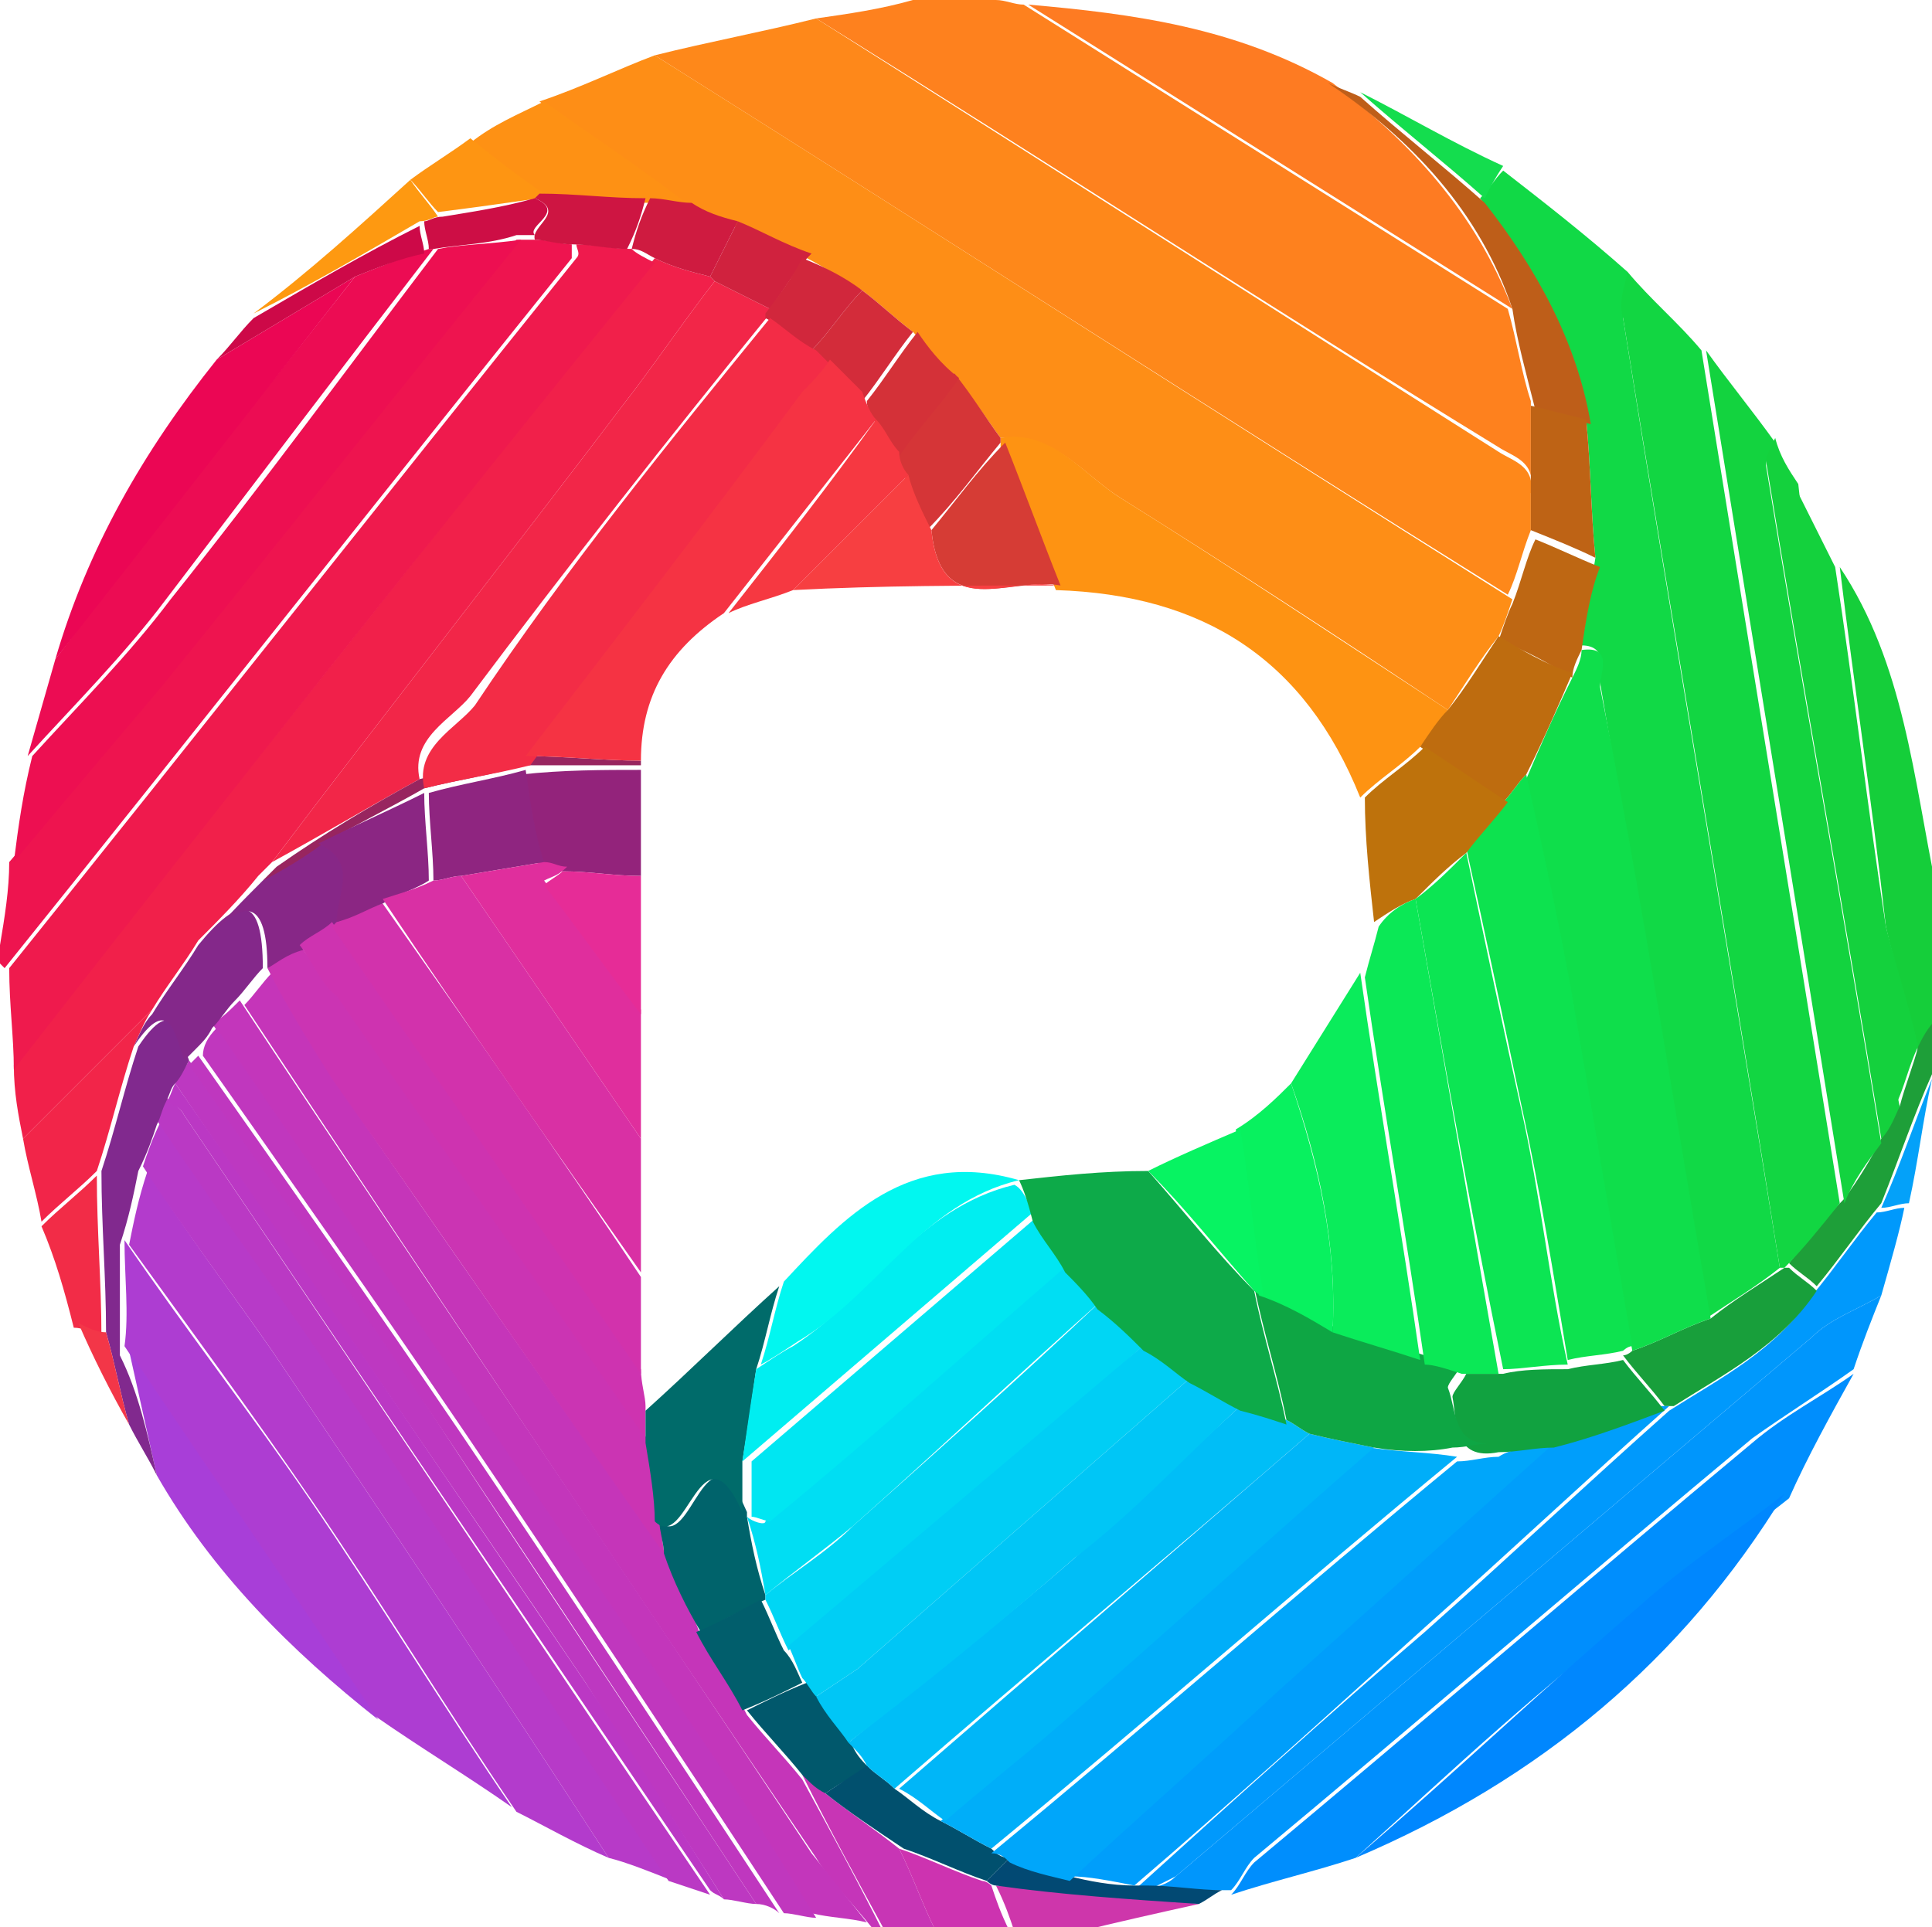 <?xml version="1.0" encoding="utf-8"?>
<!-- Generator: Adobe Illustrator 27.0.1, SVG Export Plug-In . SVG Version: 6.00 Build 0)  -->
<svg version="1.1" id="Capa_1" xmlns="http://www.w3.org/2000/svg" xmlns:xlink="http://www.w3.org/1999/xlink" x="0px" y="0px"
	 viewBox="0 0 41.9 41.8" style="enable-background:new 0 0 41.9 41.8;" xml:space="preserve">
<style type="text/css">
	.st0{fill:#FE811E;}
	.st1{fill:#EE144F;}
	.st2{fill:#C535B9;}
	.st3{fill:#15CE3A;}
	.st4{fill:#1E9F39;}
	.st5{fill:#C835B5;}
	.st6{fill:#CD33B0;}
	.st7{fill:#CE36AB;}
	.st8{fill:#7FD5F7;}
	.st9{fill:#46CAC4;}
	.st10{fill:#4AD19A;}
	.st11{fill:#11D946;}
	.st12{fill:#12D642;}
	.st13{fill:#13D33F;}
	.st14{fill:#FE7B22;}
	.st15{fill:#14D13D;}
	.st16{fill:#BE5E19;}
	.st17{fill:#14DD4E;}
	.st18{fill:#F1204A;}
	.st19{fill:#EF1A4D;}
	.st20{fill:#B33BCC;}
	.st21{fill:#AD3DD2;}
	.st22{fill:#B73AC8;}
	.st23{fill:#C336BB;}
	.st24{fill:#C037BE;}
	.st25{fill:#BD38C1;}
	.st26{fill:#BA39C4;}
	.st27{fill:#A83ED8;}
	.st28{fill:#BF37BF;}
	.st29{fill:#BB38C4;}
	.st30{fill:#81298E;}
	.st31{fill:#F22549;}
	.st32{fill:#F22C47;}
	.st33{fill:#F33648;}
	.st34{fill:#FE881A;}
	.st35{fill:#FE8E16;}
	.st36{fill:#ED0F51;}
	.st37{fill:#EC0C53;}
	.st38{fill:#EB0654;}
	.st39{fill:#FE9114;}
	.st40{fill:#FE9512;}
	.st41{fill:#FE9911;}
	.st42{fill:#CD0948;}
	.st43{fill:#008EFD;}
	.st44{fill:#0096FC;}
	.st45{fill:#0099FC;}
	.st46{fill:#0087FE;}
	.st47{fill:#024973;}
	.st48{fill:#04A1F9;}
	.st49{fill:#BE6315;}
	.st50{fill:#CE1542;}
	.st51{fill:#CD0E45;}
	.st52{fill:#CB34B3;}
	.st53{fill:#00636B;}
	.st54{fill:#84288A;}
	.st55{fill:#01586C;}
	.st56{fill:#015E6C;}
	.st57{fill:#189F3B;}
	.st58{fill:#01506E;}
	.st59{fill:#0FDE4B;}
	.st60{fill:#BE6713;}
	.st61{fill:#F22648;}
	.st62{fill:#872787;}
	.st63{fill:#D0223E;}
	.st64{fill:#CF1B40;}
	.st65{fill:#98255F;}
	.st66{fill:#FE9312;}
	.st67{fill:#BE6C0F;}
	.st68{fill:#D53537;}
	.st69{fill:#D43138;}
	.st70{fill:#D32C3A;}
	.st71{fill:#D1273C;}
	.st72{fill:#009EFB;}
	.st73{fill:#00A6FA;}
	.st74{fill:#CE33B0;}
	.st75{fill:#006B6A;}
	.st76{fill:#00D6F4;}
	.st77{fill:#00DEF3;}
	.st78{fill:#00E6F2;}
	.st79{fill:#00BEF7;}
	.st80{fill:#00C6F6;}
	.st81{fill:#00CEF5;}
	.st82{fill:#0DE24F;}
	.st83{fill:#11A240;}
	.st84{fill:#00AEF9;}
	.st85{fill:#00B6F8;}
	.st86{fill:#F32C46;}
	.st87{fill:#D232AC;}
	.st88{fill:#8B2683;}
	.st89{fill:#F53343;}
	.st90{fill:#93237B;}
	.st91{fill:#8F2580;}
	.st92{fill:#BE720C;}
	.st93{fill:#D63C35;}
	.st94{fill:#F73F41;}
	.st95{fill:#F63841;}
	.st96{fill:#0EA644;}
	.st97{fill:#00EEF1;}
	.st98{fill:#01F7F0;}
	.st99{fill:#0DAA49;}
	.st100{fill:#0CE553;}
	.st101{fill:#0BE856;}
	.st102{fill:#D930A4;}
	.st103{fill:#0AEC5B;}
	.st104{fill:#E02E9D;}
	.st105{fill:#08F15F;}
	.st106{fill:#07F362;}
	.st107{fill:#E62C97;}
</style>
<g>
	<path class="st0" d="M17.7,0.4c0.7-0.1,1.4-0.2,2.1-0.4c0.6,0,1.2,0,1.8,0c0.2,0,0.4,0.1,0.6,0.1c3.5,2.2,7,4.4,10.5,6.6
		c0.2,0.7,0.3,1.4,0.5,2c0,0.6,0,1.3,0,1.9c0.1-0.6-0.4-0.7-0.7-0.9C27.6,6.7,22.7,3.5,17.7,0.4z"/>
	<path class="st1" d="M0,20.5c0.1-0.6,0.2-1.2,0.2-1.8c1.1-1.3,2.2-2.5,3.2-3.8c2.6-3.2,5.2-6.5,7.8-9.7c0.1,0,0.2,0,0.4,0
		c0.3,0,0.6,0.1,0.8,0.1c0,0.1,0,0.2,0,0.3C8.3,10.7,4.2,15.9,0.1,21c0,0-0.1-0.1-0.1-0.1C0,20.8,0,20.7,0,20.5z"/>
	<path class="st2" d="M19.1,41.9c-0.1,0-0.2-0.1-0.2-0.1c-0.4-0.5-0.9-1-1.2-1.5c-4.2-6.2-8.3-12.3-12.4-18.5
		c0.2-0.2,0.4-0.5,0.6-0.7c0.5,0.8,0.9,1.6,1.4,2.4c2.4,3.5,4.8,6.9,7.2,10.3c0.2,0.6,0.5,1.1,0.7,1.7c0.3,0.6,0.7,1.1,1,1.7
		c0.4,0.5,0.8,0.9,1.2,1.4c0.6,1.1,1.2,2.2,1.8,3.4C19.2,41.9,19.1,41.9,19.1,41.9z"/>
	<path class="st3" d="M39.9,12.3c1.4,2.1,1.6,4.6,2.1,7c0,1,0,1.9,0,2.9c-0.1,0.2-0.2,0.4-0.4,0.6c-0.2-0.9-0.5-1.8-0.7-2.7
		C40.6,17.4,40.2,14.8,39.9,12.3z"/>
	<path class="st4" d="M41.6,22.7c0.1-0.2,0.2-0.4,0.4-0.6c0,0,0,0.1,0,0.1c0,0.1-0.1,0.2-0.1,0.2c0,0.1,0,0.2,0,0.2
		c0,0.1,0.1,0.2,0.1,0.4c0,0.1,0,0.2,0,0.2c0,0-0.1,0.1-0.1,0.1c-0.4,0.9-0.7,1.8-1.1,2.8c-0.5,0.6-0.9,1.2-1.4,1.8
		c-0.2-0.2-0.4-0.3-0.6-0.5c0.4-0.5,0.8-1,1.2-1.4c0.3-0.4,0.6-0.9,0.8-1.3c0.1-0.2,0.2-0.5,0.4-0.7C41.3,23.6,41.5,23.1,41.6,22.7z
		"/>
	<path class="st5" d="M19.2,41.9c-0.6-1.1-1.2-2.2-1.8-3.4c0.2,0.1,0.3,0.2,0.5,0.4c0.5,0.4,1.1,0.8,1.6,1.2
		c0.3,0.6,0.5,1.2,0.8,1.8C19.9,41.9,19.6,41.9,19.2,41.9z"/>
	<path class="st6" d="M20.3,41.9c-0.3-0.6-0.5-1.2-0.8-1.8c0.6,0.2,1.2,0.5,1.8,0.7c0.1,0,0.2,0.1,0.2,0.1c0.1,0.3,0.2,0.6,0.4,1
		C21.4,41.9,20.8,41.9,20.3,41.9z"/>
	<path class="st7" d="M22,41.9c-0.1-0.3-0.2-0.6-0.4-1c1.5,0.1,3,0.2,4.4,0.4c-0.9,0.2-1.8,0.4-2.6,0.6C22.9,41.9,22.4,41.9,22,41.9
		z"/>
	<path class="st8" d="M42,23.1c0-0.1-0.1-0.2-0.1-0.4c0,0,0.1,0,0.1,0C42,22.8,42,22.9,42,23.1z"/>
	<path class="st9" d="M42,22.7c0,0-0.1,0-0.1,0c0-0.1,0-0.2,0-0.2c0,0,0.1,0,0.1,0C42,22.5,42,22.6,42,22.7z"/>
	<path class="st10" d="M42,22.5c0,0-0.1,0-0.1,0c0-0.1,0.1-0.2,0.1-0.2C42,22.3,42,22.4,42,22.5z"/>
	<path class="st11" d="M32.6,3.7c0.9,0.7,1.8,1.4,2.7,2.2c0,0.3-0.1,0.7-0.1,1c1.1,6.9,2.3,13.8,3.4,20.6c-0.5,0.4-1,0.7-1.6,1.1
		c-0.8-4.6-1.5-9.2-2.3-13.8c0-0.2,0.2-0.8-0.4-0.8c0.1-0.6,0.2-1.3,0.3-1.9c-0.1-1-0.1-2-0.2-3c-0.3-1.8-1.2-3.3-2.3-4.8
		C32.3,4.1,32.4,3.9,32.6,3.7z"/>
	<path class="st12" d="M38.6,27.5c-1.1-6.9-2.3-13.8-3.4-20.6c-0.1-0.3,0-0.6,0.1-1c0.5,0.6,1.1,1.1,1.6,1.7c1,6.2,2,12.3,3,18.5
		c-0.4,0.5-0.8,1-1.2,1.4C38.7,27.5,38.7,27.5,38.6,27.5z"/>
	<path class="st13" d="M40,26.1c-1-6.2-2-12.3-3-18.5c0.5,0.7,1,1.3,1.5,2c-0.1,0.2-0.2,0.3-0.2,0.5c0.8,4.9,1.7,9.8,2.5,14.7
		C40.5,25.2,40.2,25.6,40,26.1z"/>
	<path class="st14" d="M32.8,6.7c-3.5-2.2-7-4.4-10.5-6.6c2.3,0.2,4.5,0.5,6.6,1.7C30.6,3.1,32,4.6,32.8,6.7z"/>
	<path class="st15" d="M41.6,22.7c-0.2,0.4-0.3,0.9-0.5,1.3c-0.5-2.8-1.1-5.5-1.6-8.3c-0.3-1.7-0.4-3.5-0.6-5.2
		c0.3,0.6,0.6,1.2,0.9,1.8c0.4,2.6,0.7,5.2,1.1,7.8C41.1,20.9,41.4,21.8,41.6,22.7z"/>
	<path class="st15" d="M39,10.5c0.2,1.7,0.3,3.5,0.6,5.2c0.5,2.8,1,5.5,1.6,8.3c-0.1,0.2-0.2,0.5-0.4,0.7c-0.8-4.9-1.7-9.8-2.5-14.7
		c0-0.1,0.1-0.3,0.2-0.5C38.6,9.9,38.8,10.2,39,10.5z"/>
	<path class="st16" d="M32.8,6.7c-0.7-2.1-2.2-3.7-4-4.9C29,1.9,29.3,2,29.5,2.1c0.9,0.8,1.8,1.5,2.7,2.3c1.1,1.4,2,3,2.3,4.8
		c-0.4-0.1-0.8-0.2-1.2-0.3C33.1,8.1,32.9,7.4,32.8,6.7z"/>
	<path class="st17" d="M32.2,4.3c-0.9-0.8-1.8-1.5-2.7-2.3c1,0.5,2,1.1,3.1,1.6C32.4,3.9,32.3,4.1,32.2,4.3z"/>
	<path class="st18" d="M0.5,24.7c-0.1-0.5-0.2-1-0.2-1.6c4.6-5.8,9.3-11.7,13.9-17.5C14.6,5.8,15,5.9,15.4,6c0,0,0.1,0.1,0.1,0.1
		c-0.7,0.9-1.3,1.8-2,2.7c-2.5,3.3-5.1,6.6-7.6,9.9c-0.1,0.1-0.2,0.2-0.3,0.3c-0.4,0.5-0.9,1-1.3,1.4c-0.3,0.5-0.7,1-1,1.5
		C2.3,22.9,1.4,23.8,0.5,24.7z"/>
	<path class="st19" d="M14.2,5.7C9.5,11.5,4.9,17.3,0.3,23.2c0-0.7-0.1-1.4-0.1-2.2c4.1-5.1,8.2-10.3,12.3-15.4c0.1-0.1,0-0.2,0-0.3
		c0.4,0,0.8,0.1,1.2,0.1C13.8,5.5,14,5.6,14.2,5.7z"/>
	<path class="st20" d="M13.2,40.3c-0.7-0.3-1.4-0.7-2-1c-1.5-2.2-2.9-4.5-4.4-6.7c-1.3-1.9-2.7-3.8-4-5.6c0.1-0.5,0.2-1,0.4-1.6
		C4,26.7,5,28,5.9,29.3C8.4,33,10.8,36.6,13.2,40.3z"/>
	<path class="st21" d="M2.7,26.9c1.3,1.9,2.7,3.7,4,5.6c1.5,2.2,2.9,4.5,4.4,6.7c-1-0.7-2-1.3-3-2c-1.8-2.7-3.6-5.3-5.4-8
		C2.8,28.5,2.7,27.7,2.7,26.9z"/>
	<path class="st22" d="M13.2,40.3c-2.4-3.7-4.8-7.3-7.3-11C5,28,4,26.7,3.1,25.3c0.1-0.3,0.2-0.6,0.4-1c1.4,2.1,2.9,4.1,4.3,6.2
		c2.3,3.4,4.5,6.8,6.8,10.3C14.1,40.6,13.6,40.4,13.2,40.3z"/>
	<path class="st23" d="M5.2,21.7c4.1,6.2,8.3,12.3,12.4,18.5c0.4,0.5,0.8,1,1.2,1.5c-0.4-0.1-0.8-0.1-1.2-0.2
		c-0.8-1.3-1.7-2.6-2.5-3.9c-3.5-5.1-7-10.2-10.5-15.4C4.8,22.1,5,21.9,5.2,21.7z"/>
	<path class="st24" d="M4.7,22.3c3.5,5.1,7,10.2,10.5,15.4c0.9,1.3,1.7,2.6,2.5,3.9c-0.2,0-0.5-0.1-0.7-0.1c-2.3-3.5-4.6-7-6.9-10.4
		c-1.9-2.8-3.8-5.5-5.7-8.2C4.4,22.7,4.5,22.5,4.7,22.3z"/>
	<path class="st25" d="M16.4,41.3c-0.2,0-0.5-0.1-0.7-0.1c-1-1.6-2-3.1-3-4.7c-2.9-4.3-5.9-8.6-8.9-13c0.1-0.2,0.2-0.3,0.3-0.5
		c1.2,1.7,2.4,3.4,3.6,5.1C10.6,32.6,13.5,36.9,16.4,41.3z"/>
	<path class="st26" d="M14.5,40.8c-2.3-3.4-4.5-6.9-6.8-10.3c-1.4-2.1-2.9-4.1-4.3-6.2c0.1-0.2,0.1-0.3,0.2-0.5
		C3.8,24,3.9,24,4,24.2c3.8,5.6,7.6,11.3,11.4,16.9C15.1,41,14.8,40.9,14.5,40.8z"/>
	<path class="st27" d="M2.8,29.3c1.8,2.7,3.6,5.3,5.4,8c-1.9-1.5-3.6-3.2-4.8-5.3C3.2,31.1,3,30.2,2.8,29.3z"/>
	<path class="st28" d="M16.4,41.3c-2.9-4.4-5.8-8.8-8.7-13.1c-1.2-1.7-2.4-3.4-3.6-5.1c0,0,0,0,0,0c0.1-0.1,0.2-0.2,0.2-0.2
		c1.9,2.7,3.8,5.4,5.7,8.2c2.3,3.4,4.6,6.9,6.9,10.4C16.8,41.4,16.6,41.3,16.4,41.3z"/>
	<path class="st29" d="M15.4,41C11.6,35.4,7.8,29.8,4,24.2C3.9,24,3.8,24,3.6,23.9c0.1-0.1,0.1-0.2,0.2-0.4c3,4.3,5.9,8.6,8.9,13
		c1,1.5,2,3.1,3,4.7C15.6,41.1,15.5,41.1,15.4,41z"/>
	<path class="st30" d="M3.8,23.5c-0.1,0.1-0.1,0.2-0.2,0.4c-0.1,0.2-0.1,0.3-0.2,0.5c-0.1,0.3-0.2,0.6-0.4,1c-0.1,0.5-0.2,1-0.4,1.6
		c0,0.8,0,1.6,0,2.4C3,30.2,3.2,31.1,3.4,32c-0.2-0.4-0.4-0.7-0.6-1.1c-0.2-0.7-0.3-1.3-0.5-2c0-1.2-0.1-2.3-0.1-3.5
		c0.3-0.9,0.5-1.8,0.8-2.7c0.8-1.2,0.9-0.2,1.1,0.3c0,0,0,0,0,0C4,23.2,3.9,23.4,3.8,23.5z"/>
	<path class="st31" d="M2.9,22.7c-0.3,0.9-0.5,1.8-0.8,2.7c-0.4,0.4-0.8,0.7-1.2,1.1c-0.1-0.6-0.3-1.2-0.4-1.8
		c0.9-0.9,1.8-1.8,2.8-2.8C3.1,22.2,3,22.5,2.9,22.7z"/>
	<path class="st32" d="M0.9,26.6c0.4-0.4,0.8-0.7,1.2-1.1c0,1.2,0.1,2.3,0.1,3.5c-0.2-0.1-0.4-0.2-0.6-0.2C1.4,28,1.2,27.3,0.9,26.6
		z"/>
	<path class="st33" d="M1.7,28.7c0.2,0.1,0.4,0.2,0.6,0.2c0.2,0.7,0.3,1.3,0.5,2C2.4,30.2,2,29.4,1.7,28.7z"/>
	<path class="st34" d="M17.7,0.4c4.9,3.1,9.9,6.3,14.8,9.4c0.3,0.2,0.8,0.3,0.7,0.9c0,0.3,0,0.6,0,0.8c-0.2,0.5-0.3,1-0.5,1.4
		C26.6,9.1,20.4,5.1,14.2,1.2C15.4,0.9,16.5,0.7,17.7,0.4z"/>
	<path class="st35" d="M14.2,1.2C20.4,5.1,26.6,9.1,32.8,13c-0.1,0.3-0.2,0.6-0.3,0.8c-0.4,0.5-0.7,1-1.1,1.6
		c-2.4-1.6-4.7-3.1-7.1-4.6c-0.8-0.5-1.4-1.4-2.6-1.3c-0.3-0.4-0.6-0.9-1-1.3c-0.3-0.3-0.6-0.7-0.9-1c-0.4-0.3-0.7-0.6-1.1-0.9
		c-0.4-0.2-0.8-0.5-1.2-0.7c-0.5-0.2-1-0.5-1.6-0.7c-0.3-0.1-0.6-0.2-1-0.4c-1.1-0.8-2.2-1.5-3.2-2.3C12.6,1.9,13.4,1.5,14.2,1.2z"
		/>
	<path class="st36" d="M11.3,5.2c-2.6,3.2-5.2,6.5-7.8,9.7c-1.1,1.3-2.2,2.6-3.2,3.8c0.1-0.8,0.2-1.5,0.4-2.3c1-1.1,2.1-2.2,3-3.4
		c2-2.5,3.9-5.1,5.8-7.6C10,5.3,10.6,5.3,11.3,5.2z"/>
	<path class="st37" d="M9.4,5.4C7.4,8,5.5,10.5,3.6,13c-0.9,1.2-2,2.3-3,3.4C0.8,15.7,1,15,1.2,14.3C3.3,11.5,5.5,8.8,7.7,6
		c0.5-0.2,1-0.4,1.6-0.6C9.3,5.4,9.3,5.4,9.4,5.4z"/>
	<path class="st38" d="M7.7,6c-2.2,2.8-4.3,5.5-6.5,8.3c0.7-2.4,1.9-4.5,3.5-6.5C5.7,7.2,6.7,6.6,7.7,6z"/>
	<path class="st39" d="M11.8,2.2c1.1,0.8,2.2,1.5,3.2,2.3c-0.3,0-0.6-0.1-0.9-0.1c-0.8,0-1.5-0.1-2.3-0.1c-0.5-0.4-1-0.8-1.6-1.2
		C10.7,2.7,11.2,2.5,11.8,2.2z"/>
	<path class="st40" d="M10.2,3c0.5,0.4,1,0.8,1.6,1.2c0,0-0.1,0.1-0.1,0.1c-0.7,0.1-1.4,0.2-2.2,0.3C9.3,4.4,9.1,4.1,8.9,3.9
		C9.3,3.6,9.8,3.3,10.2,3z"/>
	<path class="st41" d="M8.9,3.9c0.2,0.3,0.4,0.5,0.6,0.8c-0.1,0-0.2,0.1-0.4,0.1c-1.2,0.7-2.4,1.4-3.6,2C6.7,5.9,7.8,4.9,8.9,3.9z"
		/>
	<path class="st42" d="M5.5,6.9c1.2-0.7,2.4-1.4,3.6-2c0,0.2,0.1,0.4,0.1,0.6C8.7,5.6,8.2,5.8,7.7,6c-1,0.6-2,1.2-3,1.8
		C5,7.5,5.2,7.2,5.5,6.9z"/>
	<path class="st43" d="M29.4,40.3c-0.9,0.3-1.8,0.5-2.7,0.8c0.2-0.2,0.3-0.5,0.5-0.7c3.6-3,7.2-6.1,10.8-9.1c0.7-0.6,1.5-1,2.2-1.5
		c-0.5,0.9-1,1.8-1.4,2.7c-1,0.8-2.1,1.5-3.1,2.4C33.5,36.5,31.5,38.4,29.4,40.3z"/>
	<path class="st44" d="M40.2,29.7c-0.7,0.5-1.5,1-2.2,1.5c-3.6,3-7.2,6.1-10.8,9.1c-0.2,0.2-0.3,0.5-0.5,0.7c-0.1,0-0.1,0-0.2,0
		C26,41,25.5,41,24.9,41c0.2-0.1,0.4-0.1,0.6-0.3c4.6-3.9,9.2-7.8,13.8-11.7c0.4-0.4,1-0.6,1.5-0.9C40.6,28.6,40.4,29.1,40.2,29.7z"
		/>
	<path class="st45" d="M40.8,28.1c-0.5,0.3-1.1,0.5-1.5,0.9c-4.6,3.9-9.2,7.8-13.8,11.7c-0.2,0.1-0.4,0.2-0.6,0.3
		c-0.1,0-0.2,0-0.3,0c2.1-1.9,4.2-3.8,6.3-5.6c1.8-1.6,3.5-3.2,5.3-4.8c1.1-0.7,2.3-1.3,3.1-2.5c0.5-0.6,0.9-1.2,1.4-1.8
		c0.2,0,0.4-0.1,0.6-0.1C41.2,26.7,41,27.4,40.8,28.1z"/>
	<path class="st46" d="M29.4,40.3c2.1-1.8,4.1-3.7,6.2-5.5c1-0.9,2.1-1.6,3.1-2.4C36.5,36,33.4,38.6,29.4,40.3z"/>
	<path class="st47" d="M24.6,40.9c0.1,0,0.2,0,0.3,0c0.5,0,1.1,0.1,1.6,0.1c-0.2,0.1-0.3,0.2-0.5,0.3c-1.5-0.1-3-0.2-4.4-0.4
		c-0.1,0-0.2-0.1-0.2-0.1c0.2-0.2,0.3-0.3,0.5-0.5c0.4,0.1,0.9,0.2,1.3,0.4C23.6,40.8,24.1,40.9,24.6,40.9z"/>
	<path class="st48" d="M41.4,26.1c-0.2,0-0.4,0.1-0.6,0.1c0.4-0.9,0.7-1.8,1.1-2.8C41.7,24.3,41.6,25.2,41.4,26.1z"/>
	<path class="st49" d="M33.2,11.5c0-0.3,0-0.6,0-0.8c0-0.6,0-1.3,0-1.9c0.4,0.1,0.8,0.2,1.2,0.3c0.1,1,0.1,2,0.2,3
		C34.2,11.9,33.7,11.7,33.2,11.5z"/>
	<path class="st50" d="M11.6,4.3c0,0,0.1-0.1,0.1-0.1c0.8,0,1.5,0.1,2.3,0.1c-0.1,0.4-0.2,0.7-0.4,1.1c-0.4,0-0.8-0.1-1.2-0.1
		c-0.3,0-0.6-0.1-0.8-0.1C11.5,4.9,12.3,4.6,11.6,4.3z"/>
	<path class="st51" d="M11.6,4.3c0.7,0.3-0.2,0.6,0,0.8c-0.1,0-0.2,0-0.4,0C10.6,5.3,10,5.3,9.4,5.4c0,0-0.1,0-0.1,0
		c0-0.2-0.1-0.4-0.1-0.6c0.1,0,0.2-0.1,0.4-0.1C10.2,4.6,10.9,4.5,11.6,4.3z"/>
	<path class="st52" d="M14.4,33.7c-2.4-3.4-4.8-6.9-7.2-10.3c-0.5-0.8-1-1.6-1.4-2.4c0,0,0,0,0,0c0.2-0.2,0.5-0.3,0.7-0.5
		c0.3,0.4,0.6,0.8,0.9,1.2c2.2,3.2,4.5,6.4,6.7,9.6c0.1,0.6,0.2,1.1,0.3,1.7C14.3,33.3,14.4,33.5,14.4,33.7z"/>
	<path class="st53" d="M14.4,33.7c0-0.2-0.1-0.5-0.1-0.7c0.7,0.7,1-2.3,1.9-0.2c0,0,0,0.1,0,0.1c0.1,0.6,0.2,1.1,0.4,1.7
		c0,0,0,0.1,0,0.1c-0.5,0.2-1,0.5-1.4,0.7C14.9,34.9,14.6,34.3,14.4,33.7z"/>
	<path class="st54" d="M2.9,22.7C3,22.5,3.1,22.2,3.3,22c0.3-0.5,0.7-1,1-1.5c0.9-1.1,1.4-1.1,1.4,0.5c0,0,0,0,0,0
		c-0.2,0.2-0.4,0.5-0.6,0.7c-0.2,0.2-0.3,0.4-0.5,0.6c-0.1,0.2-0.2,0.3-0.4,0.5c-0.1,0.1-0.2,0.2-0.2,0.2
		C3.8,22.5,3.7,21.5,2.9,22.7z"/>
	<path class="st55" d="M17.9,38.9c-0.2-0.1-0.3-0.2-0.5-0.4c-0.4-0.5-0.8-0.9-1.2-1.4c0.4-0.2,0.8-0.4,1.3-0.6
		c0.1,0.1,0.2,0.3,0.3,0.4c0.2,0.3,0.5,0.6,0.7,1c0.1,0.2,0.2,0.3,0.4,0.5C18.5,38.5,18.2,38.7,17.9,38.9z"/>
	<path class="st56" d="M17.4,36.5c-0.4,0.2-0.8,0.4-1.3,0.6c-0.3-0.6-0.7-1.1-1-1.7c0.5-0.2,1-0.5,1.4-0.7c0.2,0.4,0.3,0.7,0.5,1.1
		C17.2,36,17.3,36.3,17.4,36.5z"/>
	<path class="st57" d="M39.4,28c-0.8,1.2-2,1.8-3.1,2.5c-0.1,0-0.1,0-0.2,0c-0.3-0.4-0.6-0.7-0.9-1.1c0.1,0,0.2-0.1,0.2-0.1
		c0.6-0.2,1.1-0.5,1.7-0.7c0.5-0.4,1-0.7,1.6-1.1c0,0,0.1,0,0.1,0C39,27.7,39.2,27.8,39.4,28z"/>
	<path class="st58" d="M17.9,38.9c0.3-0.2,0.6-0.4,0.9-0.6c0.2,0.2,0.4,0.3,0.6,0.5c0.3,0.2,0.6,0.5,1,0.7c0.4,0.2,0.7,0.4,1.1,0.6
		c0.1,0.1,0.2,0.2,0.4,0.2c-0.2,0.2-0.3,0.3-0.5,0.5c-0.6-0.2-1.2-0.5-1.8-0.7C19,39.7,18.4,39.3,17.9,38.9z"/>
	<path class="st59" d="M37.1,28.6c-0.6,0.2-1.1,0.5-1.7,0.7c-0.4-2.3-0.8-4.7-1.2-7c-0.3-1.8-0.7-3.6-1.1-5.4c0.3-0.7,0.6-1.4,1-2.2
		c0.1-0.2,0.2-0.4,0.2-0.6c0.7-0.1,0.4,0.5,0.4,0.8C35.6,19.4,36.3,24,37.1,28.6z"/>
	<path class="st60" d="M34.3,14.1c-0.1,0.2-0.2,0.4-0.2,0.6c-0.5-0.3-1-0.6-1.6-0.8c0.1-0.3,0.2-0.6,0.3-0.8c0.2-0.5,0.3-1,0.5-1.4
		c0.5,0.2,0.9,0.4,1.4,0.6C34.5,12.8,34.4,13.4,34.3,14.1z"/>
	<path class="st61" d="M5.9,18.7c2.5-3.3,5.1-6.6,7.6-9.9c0.7-0.9,1.3-1.8,2-2.7c0.4,0.2,0.8,0.4,1.2,0.6c0,0,0,0.1,0,0.1
		c-2.2,2.7-4.4,5.5-6.5,8.3c-0.4,0.5-1.3,0.9-1.1,1.8C8,17.5,7,18.1,5.9,18.7z"/>
	<path class="st62" d="M5.8,21c0-1.5-0.5-1.6-1.4-0.5c0.4-0.5,0.9-1,1.3-1.4c0.4-0.3,0.9-0.6,1.3-0.8c0.9,0.4,0.4,1.1,0.4,1.7
		c0,0-0.1,0.1-0.1,0.1c-0.2,0.2-0.5,0.3-0.7,0.5C6.2,20.7,6,20.9,5.8,21z"/>
	<path class="st63" d="M16.7,6.7c-0.4-0.2-0.8-0.4-1.2-0.6c0,0-0.1-0.1-0.1-0.1c0.2-0.4,0.4-0.8,0.6-1.2c0.5,0.2,1,0.5,1.6,0.7
		C17.2,5.9,17,6.3,16.7,6.7z"/>
	<path class="st64" d="M16,4.8c-0.2,0.4-0.4,0.8-0.6,1.2c-0.4-0.1-0.8-0.2-1.2-0.4c-0.2-0.1-0.3-0.2-0.5-0.2
		c0.1-0.4,0.2-0.7,0.4-1.1c0.3,0,0.6,0.1,0.9,0.1C15.3,4.6,15.6,4.7,16,4.8z"/>
	<path class="st65" d="M7,18.3c-0.4,0.3-0.9,0.6-1.3,0.8c0.1-0.1,0.2-0.2,0.3-0.3C7,18.1,8,17.5,9.1,16.9c0.8-0.2,1.5-0.3,2.3-0.5
		c0.8,0,1.7,0.1,2.5,0.1c0,0,0,0.1,0,0.1c-0.8,0-1.7,0-2.5,0c-0.7,0.2-1.4,0.3-2.2,0.5C8.5,17.5,7.7,17.9,7,18.3z"/>
	<path class="st66" d="M21.7,9.5c1.1-0.2,1.8,0.8,2.6,1.3c2.4,1.5,4.8,3.1,7.1,4.6c-0.2,0.3-0.4,0.6-0.6,0.8
		c-0.4,0.4-0.9,0.7-1.3,1.1c-1.2-3-3.4-4.4-6.6-4.5c0,0,0,0,0,0c-0.4-1-0.8-2.1-1.2-3.1C21.7,9.6,21.7,9.5,21.7,9.5z"/>
	<path class="st67" d="M30.8,16.2c0.2-0.3,0.4-0.6,0.6-0.8c0.4-0.5,0.7-1,1.1-1.6c0.5,0.3,1,0.6,1.6,0.8c-0.3,0.7-0.6,1.4-1,2.2
		c-0.2,0.2-0.3,0.4-0.5,0.6C32,17,31.4,16.6,30.8,16.2z"/>
	<path class="st68" d="M21.7,9.5c0,0,0,0.1,0,0.1c-0.5,0.6-1,1.3-1.6,1.9c-0.2-0.4-0.3-0.8-0.5-1.2c-0.1-0.2-0.2-0.3-0.2-0.5
		c0.4-0.6,0.9-1.1,1.3-1.7C21.1,8.6,21.4,9.1,21.7,9.5z"/>
	<path class="st69" d="M20.8,8.2c-0.4,0.6-0.9,1.1-1.3,1.7c-0.2-0.2-0.3-0.5-0.5-0.7c-0.1-0.2-0.2-0.3-0.2-0.5
		c0.4-0.5,0.7-1,1.1-1.5C20.1,7.5,20.4,7.9,20.8,8.2z"/>
	<path class="st70" d="M19.8,7.2c-0.4,0.5-0.7,1-1.1,1.5c-0.2-0.2-0.5-0.5-0.7-0.7c-0.1-0.1-0.2-0.2-0.4-0.4
		c0.4-0.4,0.7-0.9,1.1-1.3C19.1,6.6,19.4,6.9,19.8,7.2z"/>
	<path class="st71" d="M18.7,6.3c-0.4,0.4-0.7,0.9-1.1,1.3c-0.3-0.2-0.6-0.5-1-0.7c0,0,0-0.1,0-0.1c0.3-0.4,0.6-0.8,0.8-1.2
		C17.9,5.8,18.3,6,18.7,6.3z"/>
	<path class="st72" d="M36,30.5c0.1,0,0.1,0,0.2,0c-1.8,1.6-3.5,3.2-5.3,4.8c-2.1,1.9-4.2,3.8-6.3,5.6c-0.5-0.1-1-0.2-1.4-0.2
		c1.5-1.4,3-2.7,4.5-4.1c2-1.8,3.9-3.5,5.9-5.3C34.4,31.1,35.2,30.8,36,30.5z"/>
	<path class="st73" d="M33.6,31.4c-2,1.8-3.9,3.5-5.9,5.3c-1.5,1.4-3,2.7-4.5,4.1c-0.4-0.1-0.9-0.2-1.3-0.4
		c-0.1-0.1-0.2-0.2-0.4-0.2c3.4-2.8,6.7-5.7,10.1-8.5c0.3,0,0.6-0.1,0.9-0.1C32.8,31.4,33.2,31.4,33.6,31.4z"/>
	<path class="st74" d="M6.5,20.5c0.2-0.2,0.5-0.3,0.7-0.5c2.2,3.2,4.5,6.5,6.7,9.7c0,0.3,0.1,0.6,0.1,0.8c0,0.2,0,0.5,0,0.7
		c-2.2-3.2-4.5-6.4-6.7-9.6C7,21.4,6.8,20.9,6.5,20.5z"/>
	<path class="st75" d="M14,31.3c0-0.2,0-0.5,0-0.7c1-0.9,1.9-1.8,2.9-2.7c-0.2,0.6-0.3,1.2-0.5,1.8c-0.1,0.7-0.2,1.4-0.3,2
		c0,0.4,0,0.7,0,1.1c-0.9-2-1.2,0.9-1.9,0.2C14.2,32.5,14.1,31.9,14,31.3z"/>
	<path class="st76" d="M17.1,35.8c-0.2-0.4-0.3-0.7-0.5-1.1c0,0,0-0.1,0-0.1c0.6-0.5,1.3-0.9,1.9-1.5c1.8-1.6,3.6-3.2,5.4-4.9
		c0.3,0.3,0.6,0.6,1,0.9C22.3,31.4,19.7,33.6,17.1,35.8z"/>
	<path class="st77" d="M23.9,28.2c-1.8,1.6-3.6,3.3-5.4,4.9c-0.6,0.5-1.3,1-1.9,1.5c-0.1-0.6-0.2-1.1-0.4-1.7
		c0.1,0.1,0.4,0.2,0.4,0.1c2.2-1.9,4.3-3.8,6.5-5.6C23.4,27.7,23.6,28,23.9,28.2z"/>
	<path class="st78" d="M23.2,27.4c-2.2,1.9-4.3,3.8-6.5,5.6c-0.1,0-0.3-0.1-0.4-0.1c0,0,0-0.1,0-0.1c0-0.4,0-0.7,0-1.1
		c2.1-1.8,4.2-3.6,6.3-5.4C22.7,26.7,22.9,27,23.2,27.4z"/>
	<path class="st79" d="M19.4,38.8c-0.2-0.2-0.4-0.3-0.6-0.5c-0.1-0.2-0.2-0.3-0.4-0.5c1.6-1.3,3.3-2.6,4.9-4
		c1.2-1.1,2.4-2.2,3.6-3.3c0.3,0.1,0.6,0.2,1,0.3c0.2,0.1,0.3,0.2,0.5,0.3C25.4,33.7,22.4,36.2,19.4,38.8z"/>
	<path class="st80" d="M26.9,30.5c-1.2,1.1-2.3,2.3-3.6,3.3c-1.6,1.4-3.2,2.7-4.9,4c-0.2-0.3-0.5-0.6-0.7-1c0.3-0.2,0.6-0.4,0.9-0.6
		c2.4-2.1,4.8-4.2,7.2-6.3C26.2,30.1,26.5,30.3,26.9,30.5z"/>
	<path class="st81" d="M25.8,29.9c-2.4,2.1-4.8,4.2-7.2,6.3c-0.3,0.2-0.6,0.4-0.9,0.6c-0.1-0.1-0.2-0.3-0.3-0.4
		c-0.1-0.2-0.2-0.5-0.3-0.7c2.6-2.2,5.2-4.4,7.8-6.6C25.2,29.4,25.5,29.7,25.8,29.9z"/>
	<path class="st82" d="M32.6,17.4c0.2-0.2,0.3-0.4,0.5-0.6c0.4,1.8,0.8,3.6,1.1,5.4c0.4,2.3,0.8,4.7,1.2,7c-0.1,0-0.2,0.1-0.2,0.1
		c-0.4,0.1-0.8,0.1-1.2,0.2c-0.3-1.8-0.6-3.7-1-5.5c-0.4-1.9-0.8-3.8-1.2-5.6C32.1,18.1,32.3,17.8,32.6,17.4z"/>
	<path class="st83" d="M34,29.7c0.4-0.1,0.8-0.1,1.2-0.2c0.3,0.4,0.6,0.7,0.9,1.1c-0.8,0.3-1.6,0.6-2.4,0.8c-0.4,0-0.8,0.1-1.2,0.1
		c-1,0.2-0.9-0.7-1-1.2c0-0.1,0.2-0.3,0.3-0.5c0.3,0,0.6,0,0.8,0C33,29.7,33.5,29.7,34,29.7z"/>
	<path class="st84" d="M31.6,31.6c-3.4,2.8-6.7,5.7-10.1,8.5c-0.4-0.2-0.7-0.4-1.1-0.6c0.8-0.7,1.7-1.3,2.5-2.1c2.3-2,4.6-4,6.8-6
		C30.4,31.5,31,31.5,31.6,31.6z"/>
	<path class="st85" d="M29.8,31.4c-2.3,2-4.5,4-6.8,6c-0.8,0.7-1.7,1.4-2.5,2.1c-0.3-0.2-0.6-0.5-1-0.7c3-2.6,5.9-5.1,8.9-7.7
		C28.8,31.2,29.3,31.3,29.8,31.4z"/>
	<path class="st86" d="M16.7,6.9c0.3,0.2,0.6,0.5,1,0.7c0.1,0.1,0.2,0.2,0.4,0.4c-0.2,0.2-0.4,0.4-0.6,0.7c-2,2.6-4,5.2-6,7.9
		c-0.8,0.2-1.5,0.3-2.3,0.5c-0.2-0.9,0.7-1.3,1.1-1.8C12.3,12.3,14.5,9.6,16.7,6.9z"/>
	<path class="st87" d="M13.9,29.8c-2.2-3.2-4.5-6.5-6.7-9.7c0,0,0.1-0.1,0.1-0.1c0.3-0.1,0.6-0.3,1-0.4c1.9,2.7,3.8,5.4,5.6,8.1
		C13.9,28.3,13.9,29.1,13.9,29.8z"/>
	<path class="st88" d="M8.3,19.6c-0.3,0.1-0.6,0.3-1,0.4c0-0.6,0.5-1.3-0.4-1.7c0.8-0.4,1.5-0.7,2.3-1.1c0,0.6,0.1,1.3,0.1,1.9
		C9,19.3,8.6,19.4,8.3,19.6z"/>
	<path class="st89" d="M15.7,13.3c-1.2,0.8-1.8,1.8-1.8,3.2c-0.8,0-1.7-0.1-2.5-0.1c2-2.6,4-5.2,6-7.9c0.2-0.2,0.4-0.4,0.6-0.7
		c0.2,0.2,0.5,0.5,0.7,0.7C18.8,8.8,18.9,9,19,9.1C17.9,10.5,16.8,11.9,15.7,13.3z"/>
	<path class="st90" d="M13.9,16.7c0,0.8,0,1.5,0,2.3c-0.6,0-1.1-0.1-1.7-0.1c-0.2,0-0.3-0.1-0.5-0.1c-0.1-0.7-0.2-1.4-0.4-2
		C12.2,16.7,13.1,16.7,13.9,16.7z"/>
	<path class="st91" d="M11.4,16.7c0.1,0.7,0.2,1.4,0.4,2c-0.6,0.1-1.2,0.2-1.8,0.3c-0.2,0-0.4,0.1-0.6,0.1c0-0.6-0.1-1.3-0.1-1.9
		C10,17,10.7,16.9,11.4,16.7z"/>
	<path class="st92" d="M29.8,20c-0.1-0.9-0.2-1.8-0.2-2.7c0.4-0.4,0.9-0.7,1.3-1.1c0.6,0.4,1.2,0.8,1.8,1.2
		c-0.3,0.4-0.6,0.7-0.9,1.1c-0.4,0.3-0.7,0.6-1.1,1C30.4,19.6,30.1,19.8,29.8,20z"/>
	<path class="st93" d="M20.2,11.5c0.5-0.6,1-1.3,1.6-1.9c0.4,1,0.8,2.1,1.2,3.1C21.9,12.5,20.4,13.5,20.2,11.5z"/>
	<path class="st94" d="M20.2,11.5c0.2,2,1.7,1,2.7,1.2c0,0,0,0,0,0c-1.9,0-3.8,0-5.7,0.1c0.8-0.8,1.7-1.7,2.5-2.5
		C19.8,10.7,20,11.1,20.2,11.5z"/>
	<path class="st95" d="M19.7,10.3c-0.8,0.8-1.7,1.7-2.5,2.5c-0.5,0.2-1,0.3-1.4,0.5c1.1-1.4,2.2-2.8,3.2-4.2
		c0.2,0.2,0.3,0.5,0.5,0.7C19.5,10,19.6,10.2,19.7,10.3z"/>
	<path class="st96" d="M29.8,31.4c-0.5-0.1-1-0.2-1.4-0.3c-0.2-0.1-0.3-0.2-0.5-0.3c-0.2-1-0.5-1.9-0.7-2.9c0.1,0,0.2,0.1,0.2,0.1
		c0.5,0.3,1,0.6,1.6,0.8c0.6,0.2,1.3,0.4,1.9,0.6c0.3,0.1,0.6,0.2,0.8,0.2c-0.1,0.2-0.3,0.4-0.3,0.5c0.2,0.5,0.1,1.3,1,1.2
		c-0.3,0-0.6,0.1-0.9,0.1C31,31.5,30.4,31.5,29.8,31.4z"/>
	<path class="st97" d="M22.4,26.3c-2.1,1.8-4.2,3.6-6.3,5.4c0.1-0.7,0.2-1.4,0.3-2c0.3-0.2,0.6-0.4,0.8-0.5c1.7-1.1,2.7-3,4.8-3.5
		C22.2,25.8,22.3,26.1,22.4,26.3z"/>
	<path class="st98" d="M22.1,25.6c-2.1,0.5-3.1,2.5-4.8,3.5c-0.3,0.2-0.6,0.4-0.8,0.5c0.2-0.6,0.3-1.2,0.5-1.8
		C18.3,26.4,19.7,24.9,22.1,25.6C22.1,25.5,22.1,25.6,22.1,25.6z"/>
	<path class="st99" d="M22.1,25.6C22.1,25.6,22.1,25.5,22.1,25.6c0.9-0.1,1.8-0.2,2.8-0.2c0.8,0.9,1.5,1.8,2.3,2.6
		c0.2,1,0.5,1.9,0.7,2.9c-0.3-0.1-0.6-0.2-1-0.3c-0.4-0.2-0.7-0.4-1.1-0.6c-0.3-0.2-0.6-0.5-1-0.7c-0.3-0.3-0.6-0.6-1-0.9
		c-0.2-0.3-0.5-0.6-0.7-0.8c-0.2-0.4-0.5-0.7-0.7-1.1C22.3,26.1,22.2,25.8,22.1,25.6z"/>
	<path class="st100" d="M30.7,19.5c0.4-0.3,0.7-0.6,1.1-1c0.4,1.9,0.8,3.8,1.2,5.6c0.4,1.8,0.6,3.7,1,5.5c-0.5,0-1,0.1-1.4,0.1
		C31.9,26.3,31.3,22.9,30.7,19.5z"/>
	<path class="st101" d="M30.7,19.5c0.6,3.4,1.2,6.9,1.8,10.3c-0.3,0-0.6,0-0.8,0c-0.3-0.1-0.6-0.2-0.8-0.2c-0.4-2.8-0.9-5.6-1.3-8.4
		c0.1-0.4,0.2-0.7,0.3-1.1C30.1,19.8,30.4,19.6,30.7,19.5z"/>
	<path class="st102" d="M9.4,19.1c0.2,0,0.4-0.1,0.6-0.1c1.3,1.9,2.6,3.8,3.9,5.7c0,1,0,1.9,0,2.9c-1.9-2.7-3.8-5.4-5.6-8.1
		C8.6,19.4,9,19.3,9.4,19.1z"/>
	<path class="st103" d="M29.5,21.1c0.4,2.8,0.9,5.6,1.3,8.4c-0.6-0.2-1.3-0.4-1.9-0.6c0.1-1.9-0.3-3.7-0.9-5.4
		C28.5,22.7,29,21.9,29.5,21.1z"/>
	<path class="st104" d="M13.9,24.7c-1.3-1.9-2.6-3.8-3.9-5.7c0.6-0.1,1.2-0.2,1.8-0.3c0.2,0,0.3,0.1,0.5,0.1
		C12.1,19,12,19,11.8,19.1c0.7,0.9,1.4,1.9,2.1,2.8C13.9,22.9,13.9,23.8,13.9,24.7z"/>
	<path class="st105" d="M28,23.5c0.6,1.8,1,3.5,0.9,5.4c-0.5-0.3-1-0.6-1.6-0.8c-0.2-1.2-0.3-2.4-0.5-3.6
		C27.3,24.2,27.7,23.8,28,23.5z"/>
	<path class="st106" d="M26.9,24.5c0.2,1.2,0.3,2.4,0.5,3.6c-0.1,0-0.2-0.1-0.2-0.1c-0.8-0.9-1.5-1.8-2.3-2.6
		C25.5,25.1,26.2,24.8,26.9,24.5z"/>
	<path class="st107" d="M13.9,22c-0.7-0.9-1.4-1.9-2.1-2.8c0.1-0.1,0.3-0.2,0.4-0.3c0.6,0,1.1,0.1,1.7,0.1C13.9,20,13.9,21,13.9,22z
		"/>
</g>
</svg>
